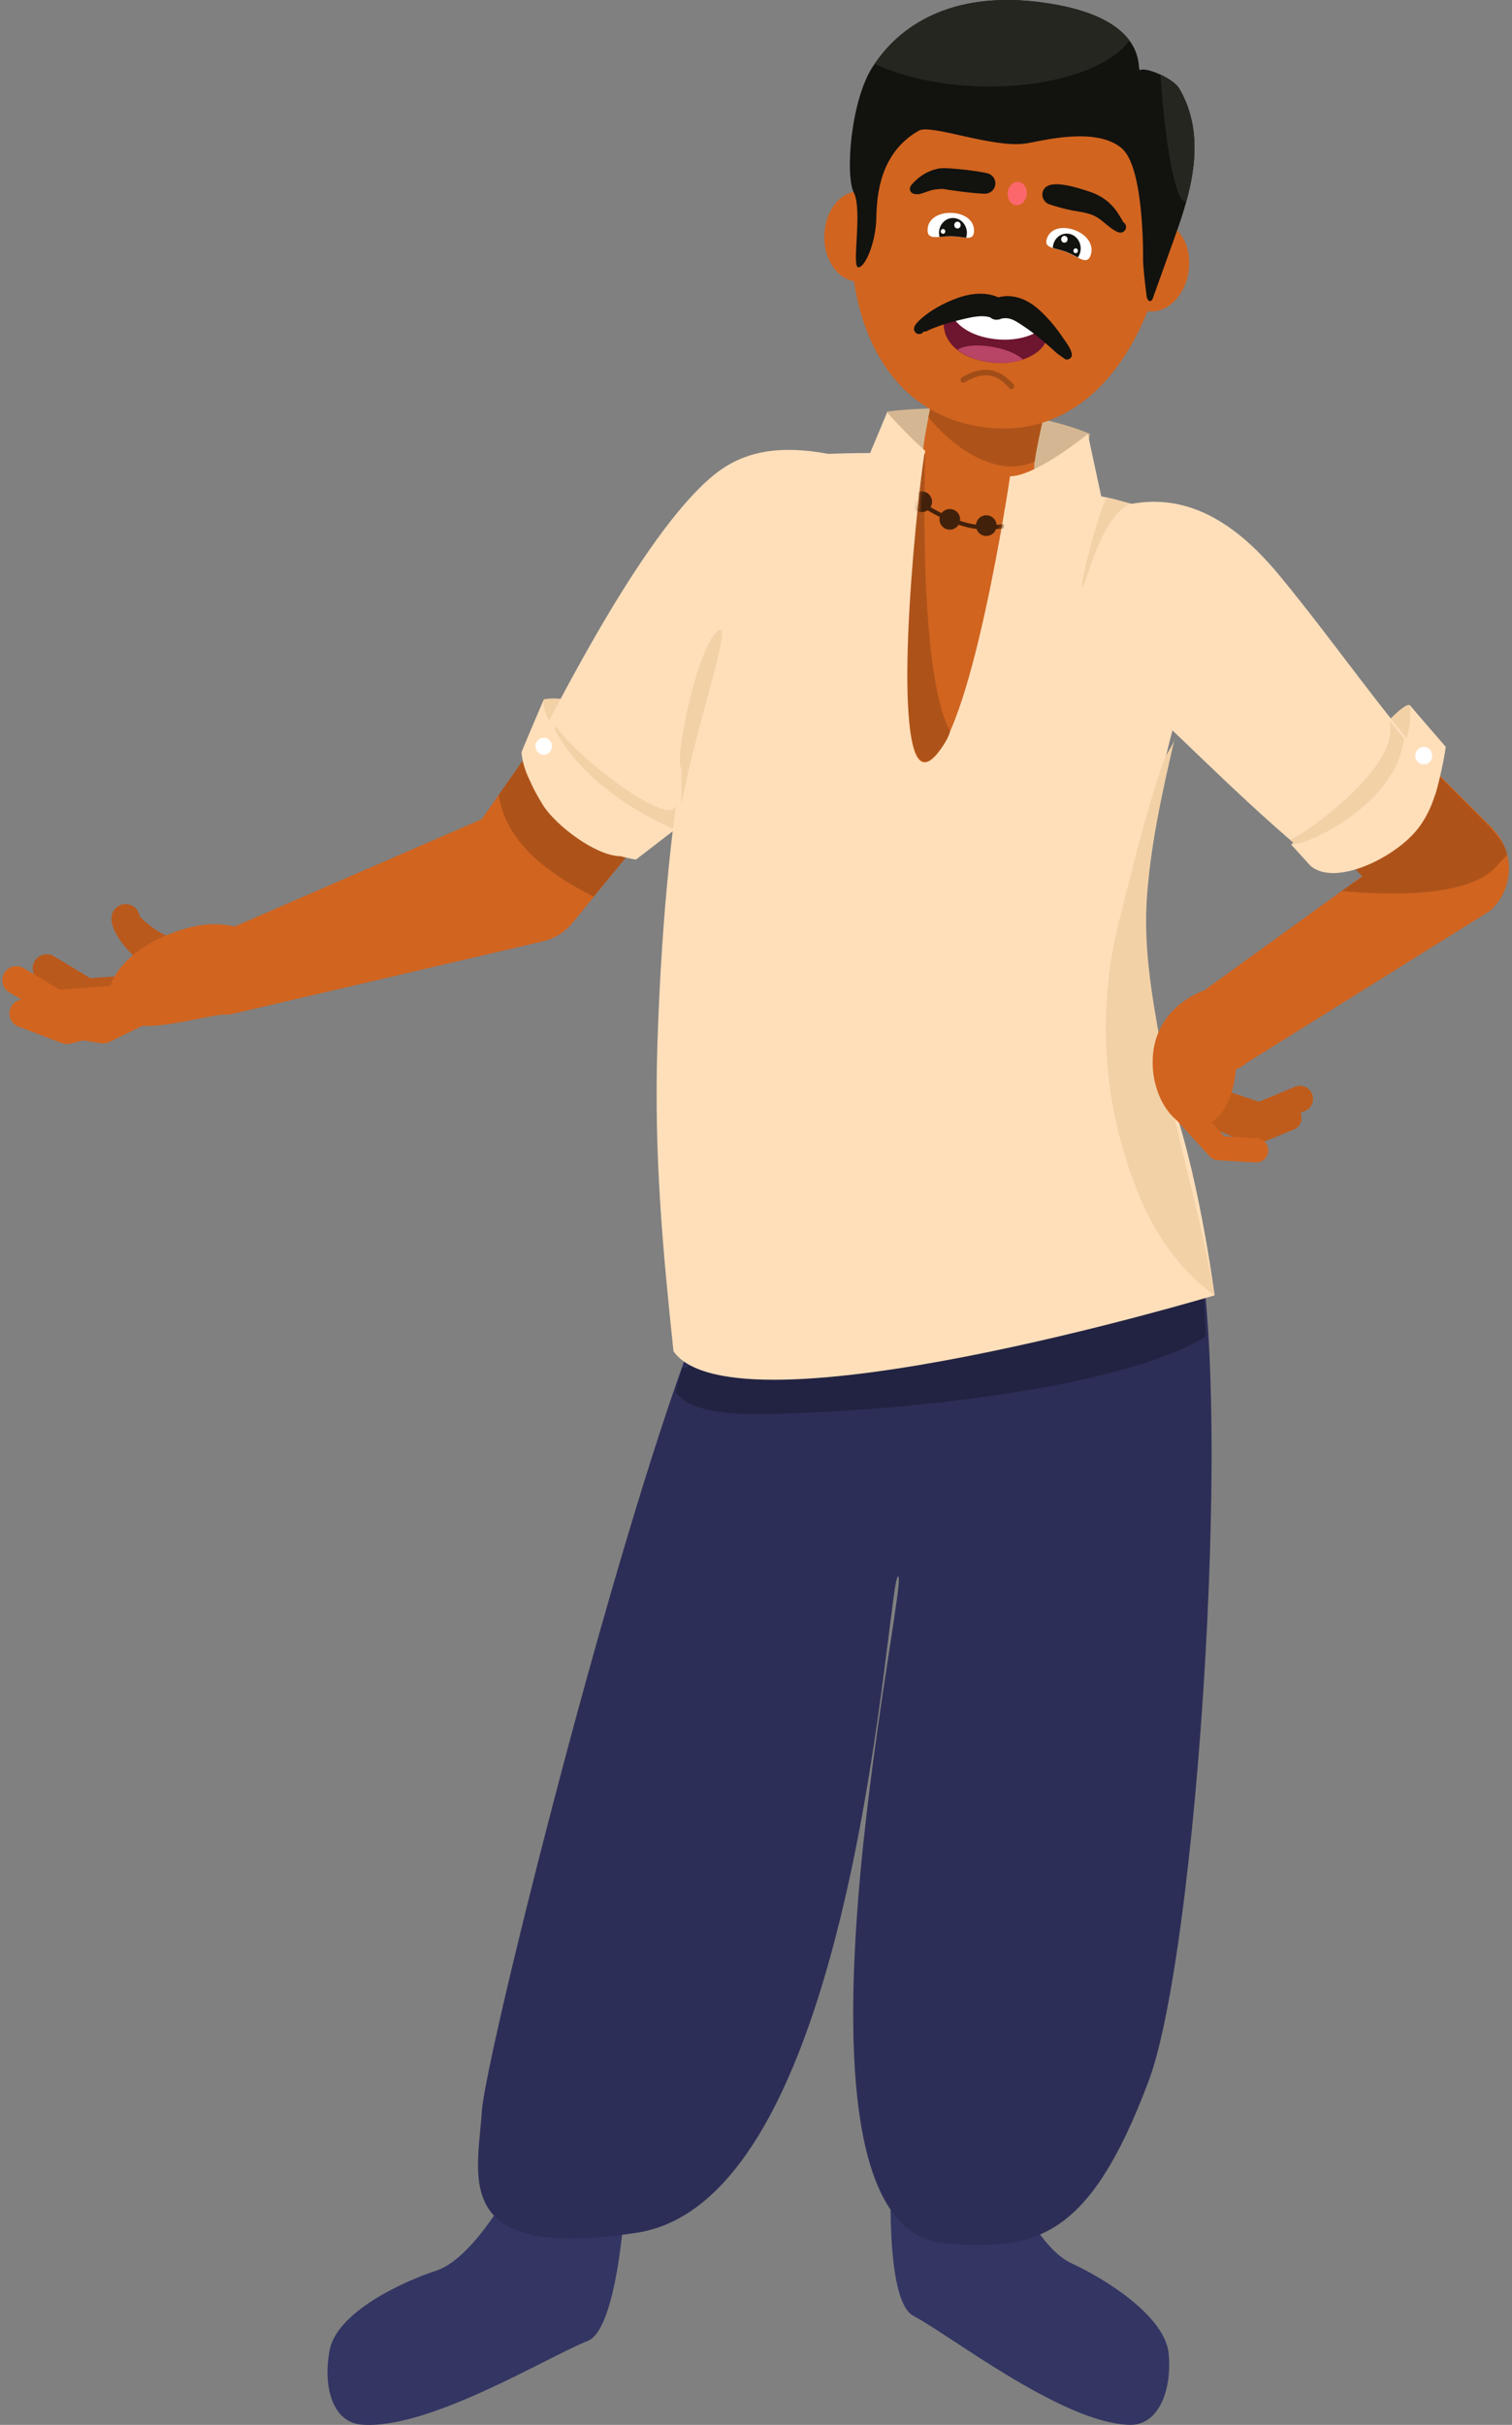 <svg width="383" height="614" viewBox="0 0 383 614" fill="none" xmlns="http://www.w3.org/2000/svg">
<rect x="0" y="0" width="383" height="614" fill="#808080" stroke="none"/>
<path d="M128.485 555.633C128.485 555.633 119.462 572 110.532 574.933C101.602 577.866 85.305 585.562 83.498 595.092C81.691 604.622 84.437 613.25 91.36 613.908C108.233 615.512 138.793 596.681 148.879 592.737C156.708 589.675 158.442 555.873 158.442 555.873L128.485 555.633Z" fill="#333563"/>
<path d="M255.595 551.822C255.595 551.822 262.804 569.122 271.363 573.058C279.923 576.995 295.293 586.508 296.064 596.186C296.836 605.864 293.179 614.124 286.228 613.986C269.287 613.65 240.939 591.437 231.339 586.364C223.887 582.425 225.798 548.633 225.798 548.633L255.595 551.822Z" fill="#333563"/>
<path d="M357.097 178.544C355.203 177.701 345.368 189.078 340.123 197.191C334.796 205.431 327.074 213.876 327.074 213.876L339.013 219.678L363.275 186.13L357.097 178.544Z" fill="#F2D1A7"/>
<path d="M137.786 177.071C137.786 177.071 148.623 174.6 158.704 186.563C168.785 198.526 175.527 206.458 170.896 210.098C166.265 213.739 132.639 189.178 132.639 189.178L137.786 177.071Z" fill="#F2D1A7"/>
<path d="M279.61 162.953C279.912 163.315 280.256 163.695 280.583 164.025L347.137 220.361L301.417 253.386C297.49 257.8 297.774 264.665 302.057 268.718C305.991 272.447 311.937 272.496 315.924 269.043L377.36 230.674C383.118 225.692 383.874 216.845 379.046 210.903L378.95 210.79L377.922 209.562L306.837 138.624C300.329 130.861 288.951 130.02 281.435 136.741C273.912 143.456 273.096 155.197 279.61 162.953Z" fill="#D1641F"/>
<path d="M358.607 190.492L377.526 209.559L378.65 210.899C380.081 212.66 381.341 214.348 381.806 216.443C381.75 216.524 379.78 218.524 379.722 218.603C372.508 228.297 347.586 226.239 339.822 225.642L345.154 221.945L342.499 219.244L358.607 190.492Z" fill="#AD531A"/>
<path d="M317.791 289.833C317.395 289.833 316.999 289.756 316.625 289.603L304.95 284.814C303.38 284.17 302.63 282.376 303.274 280.805C303.918 279.235 305.712 278.486 307.282 279.129L317.791 283.439L325.464 280.292C327.032 279.649 328.828 280.399 329.472 281.968C330.116 283.539 329.365 285.333 327.795 285.977L318.957 289.602C318.583 289.756 318.187 289.833 317.791 289.833Z" fill="#BF5C1C"/>
<path d="M319.074 285.841C318.721 285.841 318.368 285.785 318.028 285.672L305.071 281.38C303.328 280.803 302.383 278.92 302.961 277.178C303.539 275.435 305.419 274.491 307.162 275.067L318.938 278.969L327.991 275.177C329.684 274.47 331.633 275.267 332.343 276.96C333.052 278.653 332.254 280.602 330.56 281.311L320.358 285.583C319.948 285.755 319.512 285.841 319.074 285.841Z" fill="#BF5C1C"/>
<path d="M278.476 167.692C279.519 168.635 280.594 169.584 281.678 170.568C297.806 185.214 311.899 199.962 328.448 214.083C334.331 219.095 331.933 219.227 331.933 219.227C338.129 224.507 352.69 217.444 358.601 210.507C363.782 204.428 364.537 196.527 364.513 196.499C349.396 179.514 338.792 163.582 324.335 146.004C314.265 133.759 298.685 120.211 276.678 130.966C270.164 134.149 267.734 142.807 268.213 150.228C268.734 158.31 273.193 162.917 278.476 167.692Z" fill="#FFDFBA"/>
<path d="M328.086 213.792C327.625 213.387 327.3 213.101 326.779 212.638C331.862 210.452 355.058 193.548 351.944 182.469C353.061 183.838 354.541 185.653 355.66 187.027C353.396 204.417 330.426 213.839 328.086 213.792Z" fill="#F2D1A7"/>
<path d="M46.658 249.698C48.644 254.988 54.079 257.861 59.29 256.634L137.518 238.351C140.609 237.63 143.225 235.897 145.114 233.581L146.128 232.332L214.361 148.679C221.775 139.584 220.75 125.898 211.836 118.365C206.852 114.153 189.879 111.883 182.465 120.97C182.136 121.374 181.794 121.829 181.5 122.247L122.053 207.409L58.619 234.952L52.91 235.074C47.266 237.327 44.468 243.873 46.658 249.698Z" fill="#D1641F"/>
<path d="M126.299 201.331L132.403 192.586L158.791 216.811L150.374 227.029C132.681 218.181 127.643 209.265 126.299 201.331Z" fill="#AD531A"/>
<path d="M137.618 185.108C133.488 192.034 130.756 192.822 137.469 203.745C141.468 210.252 156.82 221.095 161.179 215.011C161.179 215.011 166.502 210.691 171.432 203.769C186.216 183.013 195.446 161.028 210.42 140.426C216.13 132.272 221.427 117.394 211.789 115.329C200.219 112.851 190.426 113.345 182.395 119.089C164.202 132.103 140.691 179.953 137.618 185.108Z" fill="#FFDFBA"/>
<path d="M140.881 183.961C146.355 192.072 167.988 208.223 170.829 204.604C169.766 206.044 168.696 207.361 167.676 208.537C167.492 208.46 167.303 208.365 167.108 208.24C167.108 208.24 148.438 199.894 140.477 184.631C140.834 184.032 140.703 184.255 140.881 183.961Z" fill="#F2D1A7"/>
<path d="M299.505 301.92C314.446 326.358 304.238 491.404 291.01 526.778C275.648 567.859 261.764 569.66 239.533 568.045C193.254 564.684 230.356 400.267 227.533 399.174C224.711 398.082 217.731 556.719 161.34 565.338C114.171 572.547 120.932 551.538 122.059 534.552C122.923 521.519 152.189 403.356 173.303 344.659C179.25 328.125 181.294 316.901 181.294 316.901C181.294 316.901 284.565 277.481 299.505 301.92Z" fill="#2D2E57"/>
<path d="M300.838 304.666C300.797 304.65 300.772 304.641 300.772 304.641L172.772 346.514C172.231 348.404 171.669 350.363 171.09 352.387C172.801 355.184 177.828 358.056 191.272 358.056C215.305 358.056 280.55 353.462 305.406 338.45C304.879 323.322 303.465 311.332 300.838 304.666Z" fill="#222342"/>
<path d="M281.591 126.227C281.591 126.227 307.863 132.934 310.899 136.878C313.935 140.822 273.957 222.212 295.633 275.566C303.263 294.346 307.671 327.984 307.671 327.984C307.671 327.984 186.226 364.441 170.597 342.136C167.934 316.84 165.639 292.94 166.519 264.717C167.65 228.442 170.955 204.728 172.732 193.549C175.436 176.538 182.702 124.738 186.864 119.331C191.026 113.925 226.256 114.748 226.256 114.748L281.591 126.227Z" fill="#FFDFBA"/>
<path d="M297.602 186.805C297.602 187.887 295.523 190.807 295.082 191.937C293.646 195.622 292.502 199.434 291.383 203.225C288.395 213.345 285.868 223.612 283.327 233.824C278.796 252.039 279.038 271.427 284.052 289.517C288.128 304.224 294.574 318.619 307.671 327.99C304.225 308.063 298.384 289.762 294.938 269.836C292.582 256.213 289.655 242.479 290.446 228.573C291.236 214.687 294.458 200.339 297.602 186.805Z" fill="#F2D1A7"/>
<path d="M280.299 125.961C280.275 126.017 280.245 126.067 280.22 126.123C277.006 132.776 270.945 159.169 276.081 143.712C281.218 128.255 286.504 127.551 286.504 127.551L280.299 125.961Z" fill="#F2D1A7"/>
<path d="M276.08 109.877C276.08 109.877 268.131 106.076 252.447 104.233C236.763 102.39 224.678 104.233 224.678 104.233L221.245 126.231L273.538 124.859L276.08 109.877Z" fill="#D4B792"/>
<path d="M233.586 117.454C233.586 111.986 236.157 100.481 238.314 91.793C240.261 83.948 248.001 79.217 255.602 81.228C263.204 83.237 267.787 91.225 265.84 99.069C264.15 105.88 262.171 115.118 262 117.63C261.909 125.646 255.583 132.115 247.794 132.115C239.947 132.115 233.586 125.551 233.586 117.454ZM262.553 117.536C262.553 117.507 262.553 117.48 262.553 117.454C262.553 117.481 262.553 117.509 262.553 117.536Z" fill="#D1641F"/>
<path d="M235.177 105.642C235.853 102.219 236.671 98.589 237.485 95.186L260.412 92.805L266.195 97.045C266.122 97.716 266.007 98.39 265.84 99.062C264.291 105.301 262.502 113.572 262.081 116.849C259.219 118.118 255.862 118.587 252.011 117.534C244.765 115.554 239.093 110.402 235.177 105.642Z" fill="#AD531A"/>
<path d="M226.146 60.025C226.254 53.726 222.456 48.554 217.663 48.472C212.871 48.39 208.898 53.43 208.79 59.728C208.683 66.027 212.48 71.199 217.273 71.281C222.066 71.363 226.038 66.324 226.146 60.025Z" fill="#D1641F"/>
<path d="M301.062 68.933C302.067 62.727 299.037 57.074 294.296 56.307C289.554 55.539 284.896 59.948 283.892 66.154C282.887 72.36 285.917 78.013 290.658 78.78C295.4 79.548 300.058 75.139 301.062 68.933Z" fill="#D1641F"/>
<path d="M216.175 48.773C212.773 74.879 221.11 104.016 248.682 108.089C276.167 112.149 292.188 85.695 295.59 59.588C298.992 33.481 282.995 16.797 261.003 13.548C239.011 10.3 219.577 22.666 216.175 48.773Z" fill="#D1641F"/>
<path d="M239.129 81.246C238.544 85.332 241.787 90.283 249.917 91.602C258.047 92.921 264.619 89.488 265.204 85.402C265.789 81.316 260.852 78.247 252.721 76.928C244.591 75.608 239.714 77.159 239.129 81.246Z" fill="#6E152F"/>
<path d="M250.023 91.606C246.751 91.075 244.272 89.955 242.514 88.541C244.44 87.454 247.339 87.179 251.057 87.782C254.635 88.363 257.43 89.485 259.148 91.043C256.605 91.87 253.454 92.162 250.023 91.606Z" fill="#B84466"/>
<path d="M251.01 85.723C244.952 84.74 241.609 81.741 240.54 78.586C242.57 76.549 246.804 75.95 252.827 76.927C258.885 77.91 263.168 79.865 264.718 82.488C262.208 85.065 257.039 86.701 251.01 85.723Z" fill="white"/>
<path d="M249.437 49.053C249.437 49.053 248.265 49.024 246.52 48.854C244.777 48.693 242.453 48.388 240.17 48.052C239.627 47.972 239.125 47.826 238.577 47.838C237.949 47.852 237.323 47.909 236.703 48.011C235.525 48.203 234.508 48.676 233.382 49.024C232.334 49.347 230.477 49.287 230.484 47.784C230.487 46.984 231.396 46.249 231.93 45.726C232.582 45.087 233.313 44.53 234.098 44.066C235.092 43.477 236.175 43.038 237.299 42.772C238.497 42.489 239.536 42.582 240.745 42.643C243.123 42.809 245.454 43.076 247.2 43.344C248.944 43.604 250.098 43.873 250.098 43.873C251.51 44.201 252.388 45.612 252.06 47.024C251.772 48.258 250.656 49.084 249.437 49.053Z" fill="#12120F"/>
<path d="M266.971 46.683C269.764 46.448 273.764 47.822 275.391 48.327C278.777 49.379 281.194 51.019 283.127 53.904C283.636 54.699 284.036 55.352 284.272 55.758C284.401 55.967 284.449 56.071 284.473 56.148C284.391 56.126 284.342 56.151 284.342 56.151C285.074 56.447 285.429 57.279 285.134 58.012C284.839 58.745 284.006 59.099 283.273 58.804C283.273 58.804 283.088 58.751 282.754 58.582C280.884 57.638 279.556 55.993 277.763 54.951C275.719 53.763 273.295 53.648 271.032 53.175C269.297 52.812 267.545 52.302 265.856 51.756C264.477 51.31 263.72 49.831 264.166 48.452C264.54 47.292 265.613 46.797 266.971 46.683Z" fill="#12120F"/>
<path d="M255.281 48.603C255.047 50.217 255.928 51.7 257.248 51.917C258.567 52.134 259.827 51.002 260.061 49.388C260.295 47.774 259.415 46.29 258.095 46.074C256.775 45.856 255.516 46.989 255.281 48.603Z" fill="#FC676C"/>
<path d="M251.177 76.038C251.177 76.038 251.197 76.025 251.237 75.998C251.319 75.95 251.477 75.86 251.625 75.787C251.881 75.66 252.238 75.491 252.683 75.354C255.129 74.601 257.765 75.024 260.008 76.191C261.885 77.167 263.49 78.595 264.949 80.127C266.537 81.794 267.976 83.602 269.245 85.523C269.953 86.595 272.927 90.165 270.652 90.971C269.897 91.238 269.626 90.781 269.098 90.422C268.546 90.046 268.012 89.717 267.47 89.225C266.263 88.13 265.046 87.047 263.794 86.004C262.262 84.727 260.676 83.51 259.007 82.417C257.448 81.399 256.042 80.343 254.11 80.604C253.987 80.62 253.89 80.632 253.824 80.64C253.822 80.634 253.868 80.605 253.874 80.592C253.839 80.608 253.822 80.615 253.822 80.615L253.704 80.667C252.365 81.253 250.805 80.643 250.219 79.304C249.695 78.108 250.126 76.736 251.177 76.038Z" fill="#12120F"/>
<path d="M250.712 80.272C250.72 80.28 250.675 80.24 250.682 80.254C250.684 80.269 250.778 80.344 250.755 80.337C248.301 79.615 245.273 80.51 242.818 81.091C241.248 81.462 239.697 81.914 238.172 82.444C237.386 82.718 236.606 83.013 235.835 83.329C235.279 83.556 234.589 84.035 233.975 83.982C234.038 83.822 234.095 83.653 234.129 83.483C234.014 84.198 233.342 84.683 232.628 84.569C231.914 84.454 231.427 83.781 231.542 83.067C231.617 82.657 231.791 82.405 231.949 82.169C232.12 81.928 232.325 81.669 232.576 81.418C235.22 78.759 239.174 76.639 242.702 75.402C244.753 74.683 246.968 74.257 249.147 74.392C251.041 74.51 253.89 75.165 254.799 77.052C256.012 79.57 252.9 82.28 250.712 80.272Z" fill="#12120F"/>
<path d="M220.978 17.03C228.853 4.744 243.145 -2.022 263.356 0.537C292.154 4.183 287.652 18.414 288.815 17.741C290.233 16.921 297.186 19.808 298.71 22.412C305.814 34.546 301.705 48.491 297.774 59.463C295.867 64.786 293.96 70.108 292.053 75.431C291.934 75.763 291.774 76.135 291.454 76.232C290.861 76.412 290.509 75.549 290.431 74.897C290.072 71.879 289.672 68.886 289.547 65.85C289.547 65.85 289.954 42.717 284.256 37.653C277.737 31.86 263.592 35.764 259.858 36.327C251.525 37.584 235.788 31.328 232.74 33.074C222.897 38.71 222.098 49.275 221.972 55.302C221.845 61.329 219.171 67.727 217.414 67.686C215.657 67.644 218.533 53.229 216.281 48.774C214.057 44.371 215.494 25.584 220.978 17.03Z" fill="#12120F"/>
<path d="M265.207 60.344C264.307 62.96 267.009 62.619 270.061 63.809C273.112 64.999 275.359 67.27 276.26 64.653C277.16 62.036 275.404 59.5 272.352 58.31C269.3 57.12 266.108 57.727 265.207 60.344Z" fill="white"/>
<path d="M266.683 62.768C266.688 62.627 266.699 62.486 266.72 62.344C267.014 60.29 268.816 58.879 270.745 59.192C272.674 59.505 274 61.424 273.706 63.478C273.614 64.123 273.369 64.701 273.021 65.186C272.181 64.763 271.222 64.222 270.167 63.811C268.854 63.299 267.607 63.07 266.683 62.768Z" fill="#12120F"/>
<path d="M268.811 60.455C268.743 60.928 269.049 61.37 269.493 61.442C269.938 61.514 270.353 61.189 270.421 60.716C270.488 60.243 270.183 59.801 269.738 59.729C269.295 59.657 268.879 59.982 268.811 60.455Z" fill="white"/>
<path d="M271.906 63.404C271.858 63.738 272.074 64.051 272.388 64.102C272.702 64.153 272.996 63.923 273.044 63.588C273.092 63.253 272.876 62.941 272.562 62.89C272.247 62.839 271.953 63.069 271.906 63.404Z" fill="white"/>
<path d="M246.723 58.472C246.666 61.258 244.267 59.893 241.018 59.819C237.768 59.744 234.899 60.988 234.956 58.202C235.013 55.416 237.683 53.826 240.933 53.901C244.182 53.975 246.78 55.686 246.723 58.472Z" fill="white"/>
<path d="M244.724 60.201C244.768 60.068 244.806 59.932 244.835 59.792C245.264 57.765 244.068 55.752 242.164 55.296C240.26 54.839 238.369 56.113 237.94 58.14C237.806 58.776 237.836 59.41 237.994 59.996C238.921 59.928 239.999 59.796 241.123 59.822C242.521 59.854 243.76 60.124 244.724 60.201Z" fill="#12120F"/>
<path d="M243.328 57.182C243.229 57.649 242.793 57.943 242.355 57.837C241.916 57.732 241.641 57.269 241.74 56.801C241.838 56.334 242.274 56.041 242.713 56.146C243.151 56.252 243.427 56.715 243.328 57.182Z" fill="white"/>
<path d="M239.439 58.724C239.369 59.054 239.061 59.261 238.751 59.187C238.441 59.113 238.246 58.785 238.316 58.455C238.386 58.125 238.694 57.917 239.004 57.992C239.313 58.066 239.508 58.394 239.439 58.724Z" fill="white"/>
<path d="M256.207 98.531C256.02 98.531 255.833 98.459 255.693 98.312C255.629 98.245 255.551 98.158 255.458 98.054C254.179 96.628 250.779 92.842 244.408 96.795C244.073 97.002 243.636 96.898 243.429 96.566C243.222 96.232 243.325 95.794 243.658 95.587C248.558 92.545 252.883 93.058 256.516 97.104L256.719 97.328C256.991 97.612 256.981 98.061 256.698 98.333C256.56 98.466 256.384 98.531 256.207 98.531Z" fill="#A14D18"/>
<path d="M286.086 10.245C280.977 17.379 266.102 22.289 248.658 21.875C238.074 21.623 228.519 19.457 221.565 16.147C229.553 4.423 243.635 -1.96 263.355 0.537C277.132 2.281 283.284 6.447 286.086 10.245Z" fill="#262621"/>
<path d="M298.71 22.409C304.062 31.549 303.05 41.718 300.545 50.868C299.932 51.19 299.339 50.831 298.791 49.561C295.914 42.89 294.508 27.002 293.958 18.898C295.984 19.838 297.976 21.156 298.71 22.409Z" fill="#262621"/>
<path d="M279.001 125.912L275.547 109.875C275.547 109.875 262.492 120.592 255.862 120.592L246.873 134.11L279.001 125.912Z" fill="#FFDFBA"/>
<path d="M214.583 128.597L224.717 104.422C224.717 104.422 237.177 118.737 243.661 120.19L248.662 133.881L214.583 128.597Z" fill="#FFDFBA"/>
<path d="M172.566 194.546C170.674 192.739 176.623 163.162 182.087 159.579C185.716 157.198 176.343 183.74 172.589 203.741C172.691 200.1 172.566 194.546 172.566 194.546Z" fill="#F2D1A7"/>
<path d="M291.975 268.951C291.975 278.064 297.385 285.545 302.974 285.545C308.562 285.545 313.091 278.157 313.091 269.043C313.091 259.93 309.131 249.003 304.502 250.955C297.499 253.911 291.975 259.837 291.975 268.951Z" fill="#D1641F"/>
<path d="M339.236 208.727C335.298 212.617 330.294 213.439 327.075 213.865L331.932 219.207L344.014 219.912L339.236 208.727Z" fill="#FFDFBA"/>
<path d="M357.097 178.547L366.214 189.109C365.877 191.876 364.656 197.634 363.574 201.174L354.226 192.456C357.852 185.171 357.335 179.354 357.097 178.547Z" fill="#FFDFBA"/>
<path d="M360.648 193.562C361.837 193.562 362.802 192.567 362.802 191.34C362.802 190.112 361.837 189.117 360.648 189.117C359.459 189.117 358.495 190.112 358.495 191.34C358.495 192.567 359.459 193.562 360.648 193.562Z" fill="white"/>
<path d="M137.786 177.068C138.144 176.126 132.115 190.418 132.115 190.418C132.115 190.418 132.104 193.389 134.199 197.587C136.296 201.786 143.551 189.541 143.551 189.541C143.551 189.541 136.568 180.276 137.786 177.068Z" fill="#FFDFBA"/>
<path d="M166.139 207.766L170.896 210.106L161.098 217.648C161.098 217.648 157.399 217.157 154.126 215.655C150.852 214.153 157.315 210.107 157.315 210.107L166.139 207.766Z" fill="#FFDFBA"/>
<path d="M35.315 231.739C35.315 231.739 35.374 231.982 35.478 232.405C35.538 232.313 35.555 232.161 35.514 232.061C35.619 232.183 35.737 232.321 35.866 232.471C36.056 232.657 36.19 232.844 36.453 233.075C36.684 233.299 36.936 233.537 37.241 233.784C37.81 234.28 38.516 234.786 39.215 235.27C39.938 235.735 40.67 236.19 41.36 236.533C41.705 236.719 42.03 236.868 42.333 236.995C42.644 237.147 42.896 237.208 43.139 237.302C43.379 237.388 43.52 237.386 43.678 237.436C43.775 237.433 43.79 237.402 43.829 237.409C43.769 237.365 43.599 237.318 43.535 237.316C43.456 237.308 43.413 237.311 43.413 237.311C46.218 237.311 48.492 239.585 48.492 242.39C48.492 245.195 46.218 247.469 43.413 247.469C43.413 247.469 43.245 247.453 42.931 247.422C42.635 247.385 42.117 247.319 41.625 247.191C41.243 247.067 40.738 246.904 40.255 246.701C39.853 246.502 39.337 246.271 38.906 246.01C38.481 245.75 37.988 245.469 37.567 245.157C37.12 244.851 36.669 244.52 36.237 244.168C35.347 243.475 34.491 242.686 33.654 241.875C32.833 241.038 32.039 240.193 31.336 239.292C30.981 238.862 30.647 238.399 30.338 237.946C30.027 237.527 29.742 237.004 29.487 236.581C29.231 236.124 29.007 235.608 28.82 235.2C28.559 234.528 28.394 233.872 28.299 233.367C28.276 232.918 28.263 232.662 28.263 232.662C28.163 230.695 29.677 229.018 31.644 228.919C33.382 228.83 34.893 230.002 35.29 231.633L35.315 231.739Z" fill="#BA591C"/>
<path d="M21.958 254.845C21.311 254.845 20.675 254.668 20.119 254.332L9.994 248.218C8.312 247.202 7.772 245.016 8.787 243.335C9.802 241.653 11.988 241.116 13.671 242.129L22.839 247.665L57.324 245.386C59.278 245.224 60.977 246.738 61.108 248.699C61.237 250.66 59.753 252.353 57.793 252.482L22.192 254.836C22.114 254.842 22.036 254.845 21.958 254.845Z" fill="#BA591C"/>
<path d="M28.657 256.407C33.312 262.805 46.157 258.372 56.114 256.909C66.072 255.445 71.44 239.021 65.639 236.636C58.224 233.587 52.531 232.78 43.103 236.439C29.989 241.528 24.896 251.238 28.657 256.407Z" fill="#D1641F"/>
<path d="M16.942 264.356C16.512 264.356 16.084 264.278 15.678 264.123L4.67 259.938C2.834 259.24 1.911 257.186 2.609 255.35C3.308 253.515 5.362 252.591 7.197 253.29L17.157 257.076L50.717 248.587C52.621 248.103 54.556 249.258 55.037 251.162C55.519 253.066 54.366 255.001 52.462 255.481L17.814 264.247C17.528 264.32 17.234 264.356 16.942 264.356Z" fill="#D1641F"/>
<path d="M14.304 257.784C13.666 257.784 13.038 257.613 12.488 257.285L2.32 251.248C0.631 250.245 0.075 248.063 1.077 246.375C2.08 244.686 4.262 244.128 5.951 245.132L15.158 250.599L49.626 248.055C51.585 247.931 53.29 249.381 53.434 251.341C53.579 253.299 52.107 255.004 50.149 255.149L14.565 257.774C14.478 257.781 14.391 257.784 14.304 257.784Z" fill="#D1641F"/>
<path d="M135.637 188.954C135.637 190.145 136.573 191.111 137.727 191.111C138.882 191.111 139.818 190.145 139.818 188.954C139.818 187.763 138.882 186.797 137.727 186.797C136.573 186.797 135.637 187.763 135.637 188.954Z" fill="white"/>
<path d="M255.861 120.592C255.861 120.592 245.826 188.44 234.999 192.851C224.173 197.261 234.348 114.148 234.348 114.148L255.861 120.592Z" fill="#D1641F"/>
<path d="M240.696 185.115C239.72 188.639 236.09 192.466 235.077 192.782C225.224 195.855 231.852 129.957 234.133 115.033L234.371 114.805C234.371 114.805 232.381 170.425 240.696 185.115Z" fill="#AD531A"/>
<path d="M318.188 294.347C318.128 294.347 318.066 294.345 318.006 294.342L308.51 293.786C307.713 293.739 306.965 293.383 306.425 292.794L296.942 282.445C295.795 281.194 295.88 279.25 297.132 278.104C298.383 276.958 300.327 277.043 301.472 278.293L310.114 287.725L318.366 288.208C320.059 288.307 321.352 289.76 321.253 291.454C321.157 293.088 319.803 294.347 318.188 294.347Z" fill="#D1641F"/>
<path d="M26.142 264.211C25.952 264.211 25.761 264.196 25.573 264.165L15.309 262.497C13.592 262.218 12.456 260.758 12.77 259.234C13.085 257.713 14.736 256.708 16.448 256.983L25.733 258.491L32.109 255.235C33.697 254.59 35.572 254.593 36.298 256.001C37.025 257.408 37.732 259.073 36.145 259.717L27.458 263.956C27.043 264.125 26.595 264.211 26.142 264.211Z" fill="#D1641F"/>
<mask id="mask0_4104_79328" style="mask-type:luminance" maskUnits="userSpaceOnUse" x="230" y="114" width="26" height="80">
<path d="M255.861 120.592C255.861 120.592 245.826 188.44 234.999 192.851C224.173 197.261 234.348 114.148 234.348 114.148L255.861 120.592Z" fill="white"/>
</mask>
<g mask="url(#mask0_4104_79328)">
<path d="M236.094 127.043C236.094 128.487 234.924 129.657 233.48 129.657C232.037 129.657 230.867 128.487 230.867 127.043C230.867 125.6 232.037 124.43 233.48 124.43C234.924 124.43 236.094 125.6 236.094 127.043Z" fill="#42210B"/>
<path d="M243.204 131.504C243.204 132.948 242.034 134.117 240.591 134.117C239.147 134.117 237.977 132.947 237.977 131.504C237.977 130.061 239.147 128.891 240.591 128.891C242.034 128.891 243.204 130.061 243.204 131.504Z" fill="#42210B"/>
<path d="M252.444 133.09C252.444 134.534 251.274 135.704 249.831 135.704C248.387 135.704 247.217 134.534 247.217 133.09C247.217 131.647 248.387 130.477 249.831 130.477C251.274 130.477 252.444 131.647 252.444 133.09Z" fill="#42210B"/>
<path d="M249.193 134.047C242.009 134.047 233.641 128.412 233.288 128.173C233.046 128.008 232.983 127.678 233.147 127.435C233.312 127.194 233.641 127.13 233.885 127.295C233.968 127.352 242.338 132.987 249.193 132.987C256.1 132.987 259.968 131.619 260.007 131.604C260.283 131.506 260.587 131.648 260.686 131.923C260.787 132.199 260.644 132.502 260.369 132.602C260.207 132.66 256.307 134.047 249.193 134.047Z" fill="#42210B"/>
</g>
</svg>
